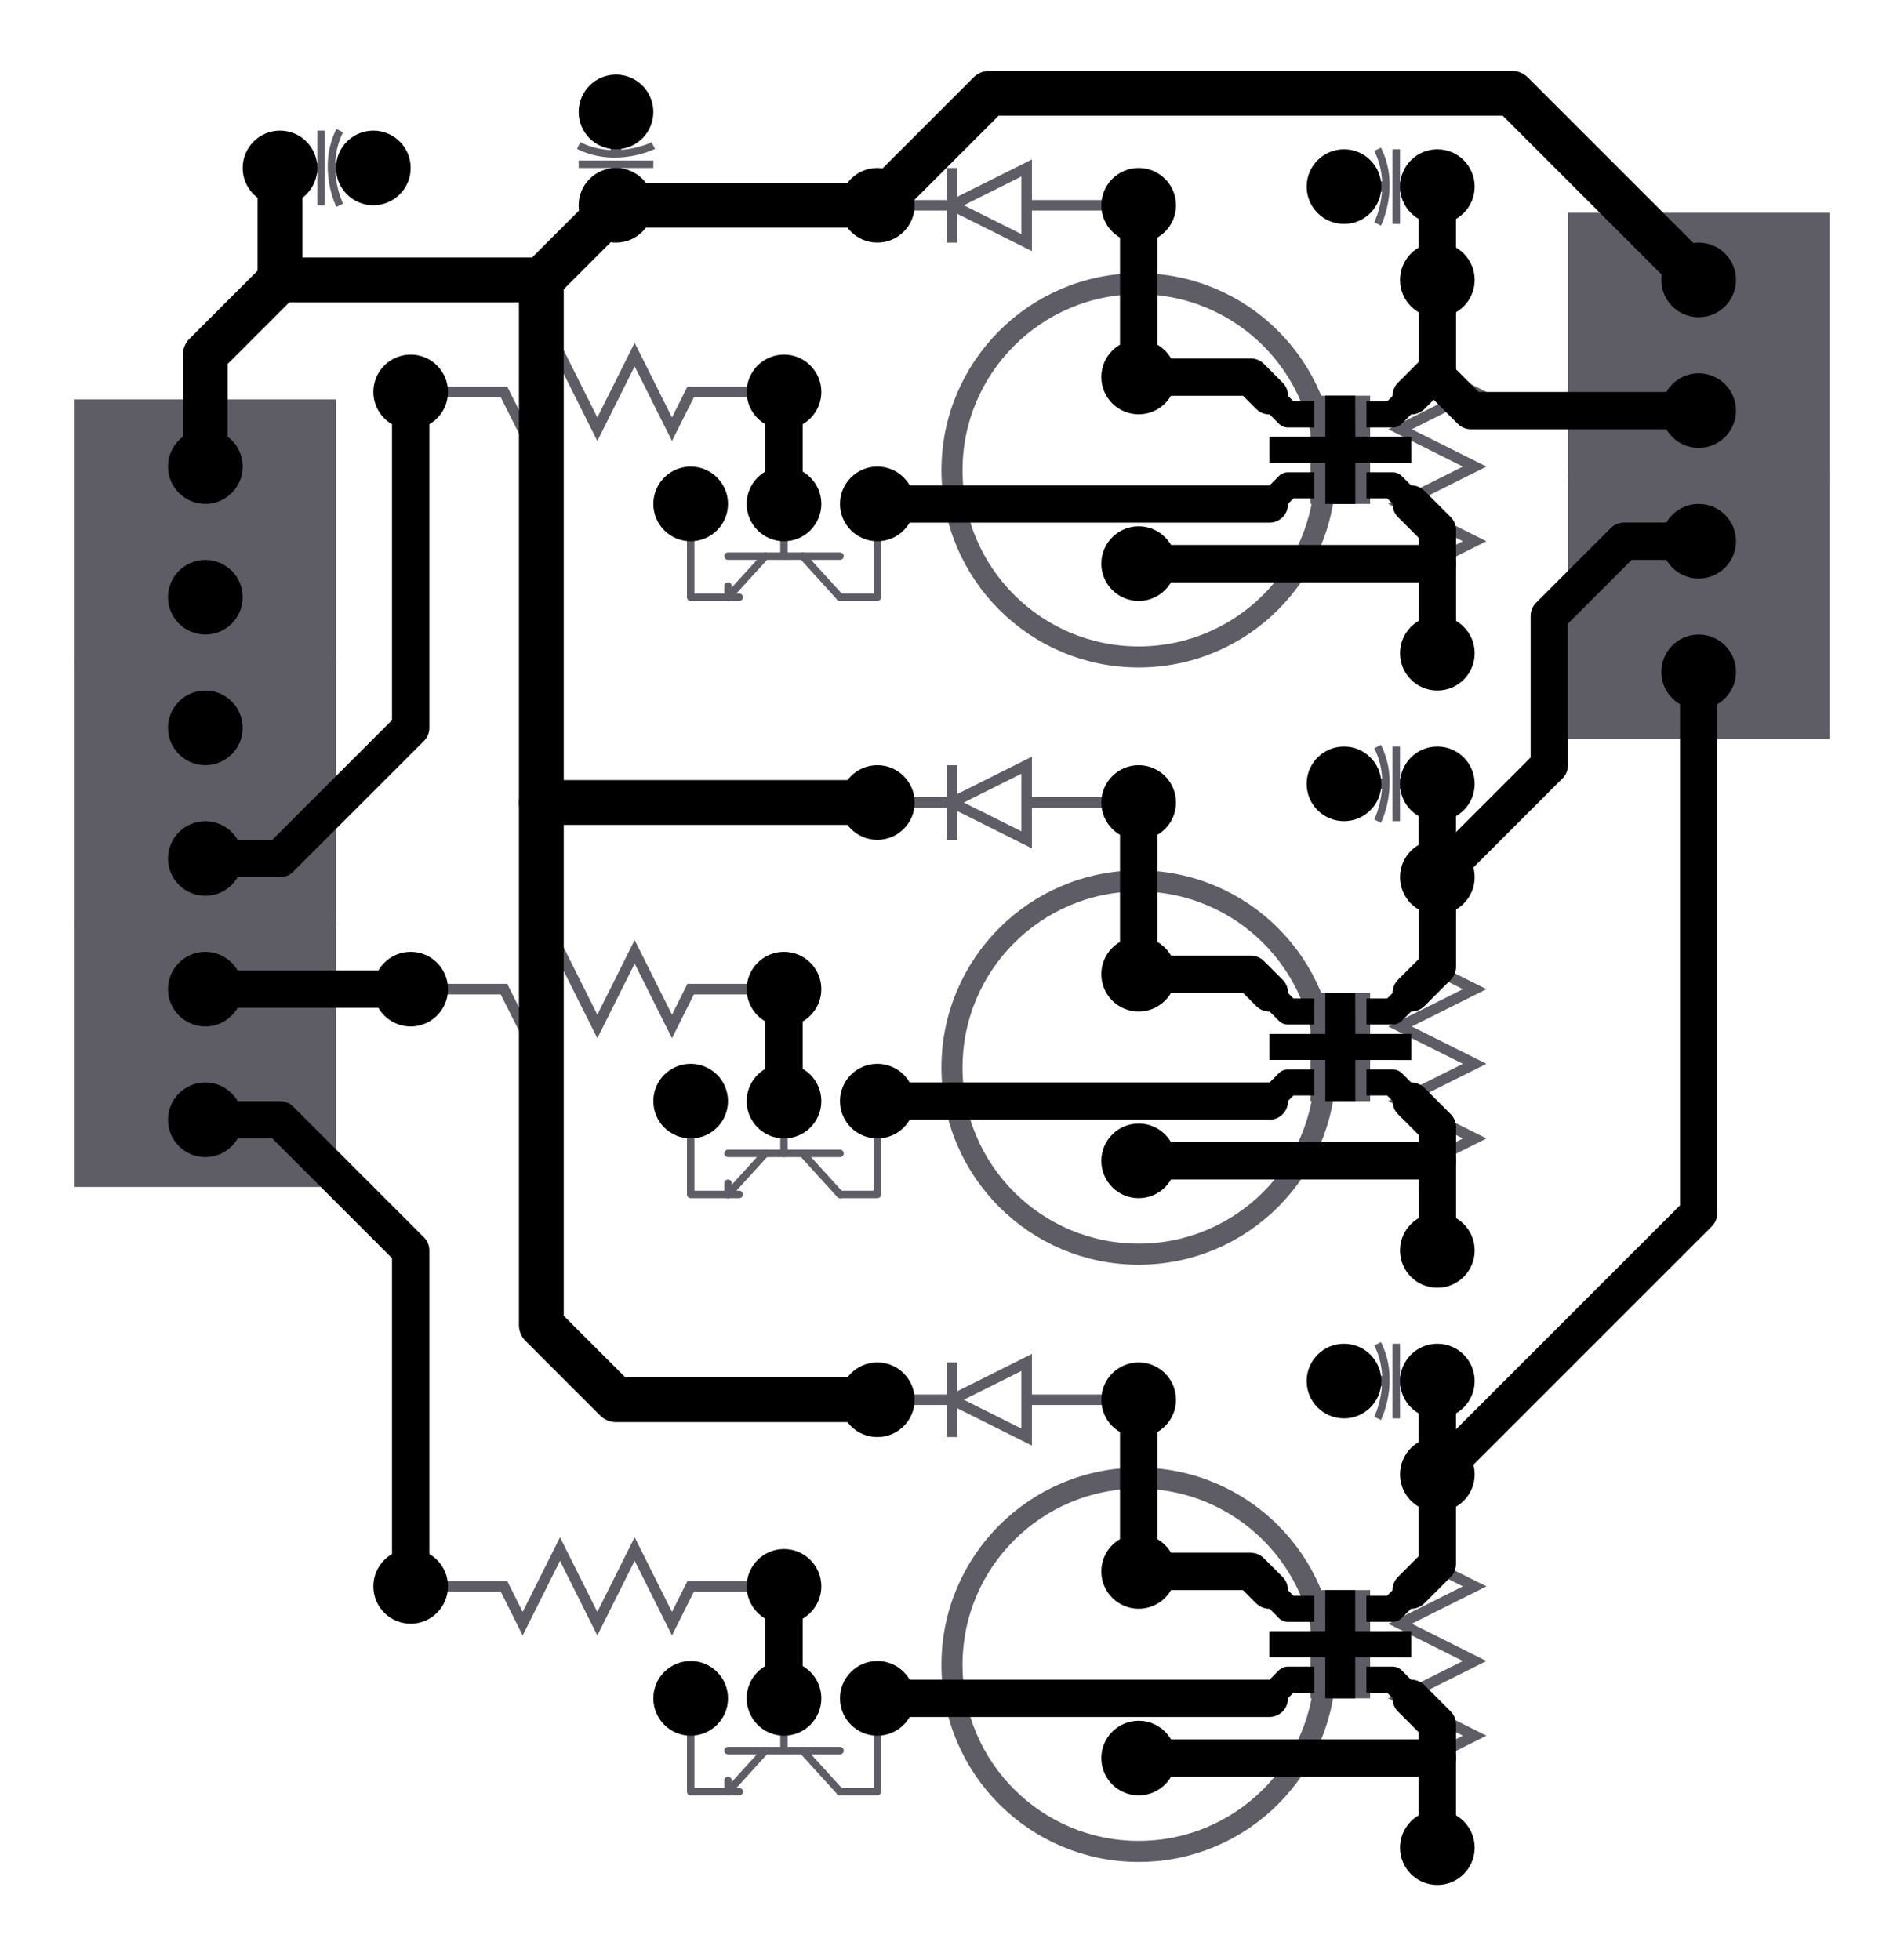 <?xml version="1.0" encoding="UTF-8" standalone="no"?>
<!-- Created with Inkscape (http://www.inkscape.org/) -->

<svg
   xmlns:dc="http://purl.org/dc/elements/1.1/"
   xmlns:cc="http://creativecommons.org/ns#"
   xmlns:rdf="http://www.w3.org/1999/02/22-rdf-syntax-ns#"
   xmlns:svg="http://www.w3.org/2000/svg"
   xmlns="http://www.w3.org/2000/svg"
   xmlns:sodipodi="http://sodipodi.sourceforge.net/DTD/sodipodi-0.dtd"
   xmlns:inkscape="http://www.inkscape.org/namespaces/inkscape"
   width="180.709"
   height="186.024"
   id="svg2"
   version="1.1"
   inkscape:version="0.48.2 r9819"
   sodipodi:docname="driver.svg"
   inkscape:export-filename="C:\Users\Mike\Desktop\driver_board\driver.png"
   inkscape:export-xdpi="1200.329"
   inkscape:export-ydpi="1200.329">
  <defs
     id="defs4">
    <marker
       inkscape:stockid="Arrow1Send"
       orient="auto"
       refY="0"
       refX="0"
       id="Arrow1Send"
       style="overflow:visible">
      <path
         id="path4475"
         d="M 0,0 5,-5 -12.5,0 5,5 0,0 z"
         style="fill-rule:evenodd;stroke:#000000;stroke-width:1pt;marker-start:none"
         transform="matrix(-0.2,0,0,-0.2,-1.2,0)"
         inkscape:connector-curvature="0" />
    </marker>
    <marker
       inkscape:stockid="Arrow1Lend"
       orient="auto"
       refY="0"
       refX="0"
       id="Arrow1Lend"
       style="overflow:visible">
      <path
         id="path4463"
         d="M 0,0 5,-5 -12.5,0 5,5 0,0 z"
         style="fill-rule:evenodd;stroke:#000000;stroke-width:1pt;marker-start:none"
         transform="matrix(-0.8,0,0,-0.8,-10,0)"
         inkscape:connector-curvature="0" />
    </marker>
  </defs>
  <sodipodi:namedview
     id="base"
     pagecolor="#ffffff"
     bordercolor="#666666"
     borderopacity="1.0"
     inkscape:pageopacity="0.0"
     inkscape:pageshadow="2"
     inkscape:zoom="4"
     inkscape:cx="87.633043"
     inkscape:cy="89.530183"
     inkscape:document-units="px"
     inkscape:current-layer="layer1"
     showgrid="true"
     inkscape:window-width="1846"
     inkscape:window-height="1058"
     inkscape:window-x="-8"
     inkscape:window-y="-8"
     inkscape:window-maximized="1"
     units="mm"
     fit-margin-top="2"
     fit-margin-left="2"
     fit-margin-right="2"
     fit-margin-bottom="2"
     showguides="true"
     inkscape:guide-bbox="true">
    <inkscape:grid
       type="xygrid"
       id="grid2985"
       empspacing="10"
       visible="true"
       enabled="true"
       snapvisiblegridlinesonly="true"
       spacingx="0.1mm"
       spacingy="0.1mm"
       units="mm" />
  </sodipodi:namedview>
  <g
     inkscape:label="Layer 1"
     inkscape:groupmode="layer"
     id="layer1"
     transform="translate(88.583,-312.52)">
    <g
       id="g3891"
       transform="translate(-3.543,1.675263e-6)">
      <path
         sodipodi:nodetypes="ccccccccc"
         inkscape:connector-curvature="0"
         id="path3863"
         d="m 51.378,374.528 0,-8.858 3.543,-1.772 -7.087,-3.543 7.087,-3.543 -7.087,-3.543 7.087,-3.543 -3.543,-1.772 0,-8.858"
         style="fill:none;stroke:#5e5d66;stroke-width:1px;stroke-linecap:butt;stroke-linejoin:miter;stroke-opacity:1" />
      <path
         transform="translate(33.661,357.165)"
         d="m 21.26,-18.071 c 0,1.957 -1.586,3.543 -3.543,3.543 -1.957,0 -3.543,-1.586 -3.543,-3.543 0,-1.957 1.586,-3.543 3.543,-3.543 1.957,0 3.543,1.586 3.543,3.543 z"
         sodipodi:ry="3.5433071"
         sodipodi:rx="3.5433071"
         sodipodi:cy="-18.070866"
         sodipodi:cx="17.716536"
         id="path3843"
         style="fill:#000000;fill-opacity:1;stroke:none"
         sodipodi:type="arc" />
      <path
         inkscape:transform-center-y="-21.259847"
         inkscape:transform-center-x="-3.5433071"
         d="m 21.26,-18.071 c 0,1.957 -1.586,3.543 -3.543,3.543 -1.957,0 -3.543,-1.586 -3.543,-3.543 0,-1.957 1.586,-3.543 3.543,-3.543 1.957,0 3.543,1.586 3.543,3.543 z"
         sodipodi:ry="3.5433071"
         sodipodi:rx="3.5433071"
         sodipodi:cy="-18.070866"
         sodipodi:cx="17.716536"
         id="path3843-4"
         style="fill:#000000;fill-opacity:1;stroke:none"
         sodipodi:type="arc"
         transform="translate(33.661,392.598)" />
    </g>
    <g
       id="g3918"
       transform="translate(-67.323,-1.417)">
      <path
         d="m 21.26,-18.071 c 0,1.957 -1.586,3.543 -3.543,3.543 -1.957,0 -3.543,-1.586 -3.543,-3.543 0,-1.957 1.586,-3.543 3.543,-3.543 1.957,0 3.543,1.586 3.543,3.543 z"
         sodipodi:ry="3.5433071"
         sodipodi:rx="3.5433071"
         sodipodi:cy="-18.070866"
         sodipodi:cx="17.716536"
         id="path3843-8"
         style="fill:#000000;fill-opacity:1;stroke:none"
         sodipodi:type="arc"
         transform="translate(69.094,367.795)" />
      <path
         d="m 21.26,-18.071 c 0,1.957 -1.586,3.543 -3.543,3.543 -1.957,0 -3.543,-1.586 -3.543,-3.543 0,-1.957 1.586,-3.543 3.543,-3.543 1.957,0 3.543,1.586 3.543,3.543 z"
         sodipodi:ry="3.5433071"
         sodipodi:rx="3.5433071"
         sodipodi:cy="-18.070866"
         sodipodi:cx="17.716536"
         id="path3843-8-8"
         style="fill:#000000;fill-opacity:1;stroke:none"
         sodipodi:type="arc"
         transform="translate(69.094,385.512)" />
      <path
         transform="translate(33.661,358.937)"
         d="m 70.866,-0.354 c 0,9.785 -7.932,17.717 -17.717,17.717 -9.785,0 -17.717,-7.932 -17.717,-17.717 0,-9.785 7.932,-17.717 17.717,-17.717 9.785,0 17.717,7.932 17.717,17.717 z"
         sodipodi:ry="17.716536"
         sodipodi:rx="17.716536"
         sodipodi:cy="-0.35432941"
         sodipodi:cx="53.149605"
         id="path3916"
         style="fill:none;stroke:#5e5d66;stroke-width:2;stroke-linecap:round;stroke-linejoin:round;stroke-miterlimit:4;stroke-opacity:1;stroke-dasharray:none;stroke-dashoffset:0"
         sodipodi:type="arc" />
    </g>
    <g
       transform="matrix(0,-1,1,0,-351.496,347.953)"
       id="g3982">
      <g
         id="g3951">
        <path
           style="fill:none;stroke:#5e5d66;stroke-width:1px;stroke-linecap:butt;stroke-linejoin:miter;stroke-opacity:1"
           d="m -17.717,13.819 0,-10.63"
           id="path3943"
           inkscape:connector-curvature="0"
           transform="translate(33.661,357.165)" />
        <path
           style="fill:none;stroke:#5e5d66;stroke-width:1px;stroke-linecap:butt;stroke-linejoin:miter;stroke-opacity:1"
           d="m -21.26,3.189 7.087,0 -3.543,-7.087 z"
           id="path3945"
           inkscape:connector-curvature="0"
           transform="translate(33.661,357.165)" />
        <path
           style="fill:none;stroke:#5e5d66;stroke-width:1px;stroke-linecap:butt;stroke-linejoin:miter;stroke-opacity:1"
           d="m -21.26,-3.898 7.087,0"
           id="path3947"
           inkscape:connector-curvature="0"
           transform="translate(33.661,357.165)" />
        <path
           style="fill:none;stroke:#5e5d66;stroke-width:1px;stroke-linecap:butt;stroke-linejoin:miter;stroke-opacity:1"
           d="m -17.717,-10.984 0,7.087"
           id="path3949"
           inkscape:connector-curvature="0"
           transform="translate(33.661,357.165)" />
      </g>
      <path
         transform="translate(33.661,357.165)"
         d="m -14.173,-10.984 c 0,1.957 -1.586,3.543 -3.543,3.543 -1.957,0 -3.543,-1.586 -3.543,-3.543 0,-1.957 1.586,-3.543 3.543,-3.543 1.957,0 3.543,1.586 3.543,3.543 z"
         sodipodi:ry="3.5433071"
         sodipodi:rx="3.5433071"
         sodipodi:cy="-10.984251"
         sodipodi:cx="-17.716536"
         id="path3923"
         style="fill:#000000;fill-opacity:1;stroke:none"
         sodipodi:type="arc" />
      <path
         d="m -14.173,-10.984 c 0,1.957 -1.586,3.543 -3.543,3.543 -1.957,0 -3.543,-1.586 -3.543,-3.543 0,-1.957 1.586,-3.543 3.543,-3.543 1.957,0 3.543,1.586 3.543,3.543 z"
         sodipodi:ry="3.5433071"
         sodipodi:rx="3.5433071"
         sodipodi:cy="-10.984251"
         sodipodi:cx="-17.716536"
         id="path3923-2"
         style="fill:#000000;fill-opacity:1;stroke:none"
         sodipodi:type="arc"
         transform="translate(33.661,381.968)" />
    </g>
    <path
       inkscape:connector-curvature="0"
       id="path3991"
       d="m 19.488,348.307 0,-16.299"
       style="fill:none;stroke:#000000;stroke-width:3.543;stroke-linecap:round;stroke-linejoin:round;stroke-miterlimit:4;stroke-opacity:1;stroke-dasharray:none" />
    <path
       style="fill:none;stroke:#000000;stroke-width:3.543;stroke-linecap:round;stroke-linejoin:round;stroke-miterlimit:4;stroke-opacity:1;stroke-dasharray:none"
       d="m 19.488,366.024 28.346,0"
       id="path3980"
       inkscape:connector-curvature="0" />
    <g
       id="g3819"
       transform="matrix(0,-1,1,0,-319.252,390.65)">
      <rect
         y="352.913"
         x="31.181"
         height="1.772"
         width="1.772"
         id="rect2987"
         style="fill:#000000;fill-opacity:1;stroke:none" />
      <rect
         y="352.913"
         x="34.547"
         height="1.772"
         width="1.772"
         id="rect2987-1"
         style="fill:#000000;fill-opacity:1;stroke:none" />
      <rect
         y="352.913"
         x="37.913"
         height="1.772"
         width="1.772"
         id="rect2987-1-7"
         style="fill:#000000;fill-opacity:1;stroke:none" />
      <rect
         y="355.039"
         x="30.295"
         height="5.669"
         width="10.276"
         id="rect3793"
         style="fill:#5e5d66;fill-opacity:1;stroke:none" />
      <rect
         y="361.063"
         x="31.181"
         height="1.772"
         width="1.772"
         id="rect2987-4"
         style="fill:#000000;fill-opacity:1;stroke:none" />
      <rect
         y="361.063"
         x="37.913"
         height="1.772"
         width="1.772"
         id="rect2987-1-7-9"
         style="fill:#000000;fill-opacity:1;stroke:none" />
    </g>
    <g
       id="g4015"
       transform="matrix(0,1,-1,0,436.535,273.543)">
      <rect
         y="351.496"
         x="59.173"
         height="24.803"
         width="25.157"
         id="rect4013"
         style="fill:#5e5d66;fill-opacity:1;stroke:none" />
      <path
         transform="translate(33.661,357.165)"
         d="m 35.433,6.732 c 0,1.957 -1.586,3.543 -3.543,3.543 -1.957,0 -3.543,-1.586 -3.543,-3.543 0,-1.957 1.586,-3.543 3.543,-3.543 1.957,0 3.543,1.586 3.543,3.543 z"
         sodipodi:ry="3.5433071"
         sodipodi:rx="3.5433071"
         sodipodi:cy="6.7322845"
         sodipodi:cx="31.889763"
         id="path3993"
         style="fill:#000000;fill-opacity:1;stroke:none"
         sodipodi:type="arc" />
      <path
         d="m 35.433,6.732 c 0,1.957 -1.586,3.543 -3.543,3.543 -1.957,0 -3.543,-1.586 -3.543,-3.543 0,-1.957 1.586,-3.543 3.543,-3.543 1.957,0 3.543,1.586 3.543,3.543 z"
         sodipodi:ry="3.5433071"
         sodipodi:rx="3.5433071"
         sodipodi:cy="6.7322845"
         sodipodi:cx="31.889763"
         id="path3993-4"
         style="fill:#000000;fill-opacity:1;stroke:none"
         sodipodi:type="arc"
         transform="translate(46.063,357.165)" />
    </g>
    <g
       id="g3891-5"
       transform="translate(-3.543,56.693)">
      <path
         sodipodi:nodetypes="ccccccccc"
         inkscape:connector-curvature="0"
         id="path3863-5"
         d="m 51.378,374.528 0,-8.858 3.543,-1.772 -7.087,-3.543 7.087,-3.543 -7.087,-3.543 7.087,-3.543 -3.543,-1.772 0,-8.858"
         style="fill:none;stroke:#5e5d66;stroke-width:1px;stroke-linecap:butt;stroke-linejoin:miter;stroke-opacity:1" />
      <path
         transform="translate(33.661,357.165)"
         d="m 21.26,-18.071 c 0,1.957 -1.586,3.543 -3.543,3.543 -1.957,0 -3.543,-1.586 -3.543,-3.543 0,-1.957 1.586,-3.543 3.543,-3.543 1.957,0 3.543,1.586 3.543,3.543 z"
         sodipodi:ry="3.5433071"
         sodipodi:rx="3.5433071"
         sodipodi:cy="-18.070866"
         sodipodi:cx="17.716536"
         id="path3843-1"
         style="fill:#000000;fill-opacity:1;stroke:none"
         sodipodi:type="arc" />
      <path
         inkscape:transform-center-y="-21.259847"
         inkscape:transform-center-x="-3.5433071"
         d="m 21.26,-18.071 c 0,1.957 -1.586,3.543 -3.543,3.543 -1.957,0 -3.543,-1.586 -3.543,-3.543 0,-1.957 1.586,-3.543 3.543,-3.543 1.957,0 3.543,1.586 3.543,3.543 z"
         sodipodi:ry="3.5433071"
         sodipodi:rx="3.5433071"
         sodipodi:cy="-18.070866"
         sodipodi:cx="17.716536"
         id="path3843-4-7"
         style="fill:#000000;fill-opacity:1;stroke:none"
         sodipodi:type="arc"
         transform="translate(33.661,392.598)" />
    </g>
    <g
       id="g3918-1"
       transform="translate(-67.323,55.276)">
      <path
         d="m 21.26,-18.071 c 0,1.957 -1.586,3.543 -3.543,3.543 -1.957,0 -3.543,-1.586 -3.543,-3.543 0,-1.957 1.586,-3.543 3.543,-3.543 1.957,0 3.543,1.586 3.543,3.543 z"
         sodipodi:ry="3.5433071"
         sodipodi:rx="3.5433071"
         sodipodi:cy="-18.070866"
         sodipodi:cx="17.716536"
         id="path3843-8-1"
         style="fill:#000000;fill-opacity:1;stroke:none"
         sodipodi:type="arc"
         transform="translate(69.094,367.795)" />
      <path
         d="m 21.26,-18.071 c 0,1.957 -1.586,3.543 -3.543,3.543 -1.957,0 -3.543,-1.586 -3.543,-3.543 0,-1.957 1.586,-3.543 3.543,-3.543 1.957,0 3.543,1.586 3.543,3.543 z"
         sodipodi:ry="3.5433071"
         sodipodi:rx="3.5433071"
         sodipodi:cy="-18.070866"
         sodipodi:cx="17.716536"
         id="path3843-8-8-5"
         style="fill:#000000;fill-opacity:1;stroke:none"
         sodipodi:type="arc"
         transform="translate(69.094,385.512)" />
      <path
         transform="translate(33.661,358.937)"
         d="m 70.866,-0.354 c 0,9.785 -7.932,17.717 -17.717,17.717 -9.785,0 -17.717,-7.932 -17.717,-17.717 0,-9.785 7.932,-17.717 17.717,-17.717 9.785,0 17.717,7.932 17.717,17.717 z"
         sodipodi:ry="17.716536"
         sodipodi:rx="17.716536"
         sodipodi:cy="-0.35432941"
         sodipodi:cx="53.149605"
         id="path3916-2"
         style="fill:none;stroke:#5e5d66;stroke-width:2;stroke-linecap:round;stroke-linejoin:round;stroke-miterlimit:4;stroke-opacity:1;stroke-dasharray:none;stroke-dashoffset:0"
         sodipodi:type="arc" />
    </g>
    <g
       transform="matrix(0,-1,1,0,-351.496,404.646)"
       id="g3982-6">
      <g
         id="g3951-1">
        <path
           style="fill:none;stroke:#5e5d66;stroke-width:1px;stroke-linecap:butt;stroke-linejoin:miter;stroke-opacity:1"
           d="m -17.717,13.819 0,-10.63"
           id="path3943-4"
           inkscape:connector-curvature="0"
           transform="translate(33.661,357.165)" />
        <path
           style="fill:none;stroke:#5e5d66;stroke-width:1px;stroke-linecap:butt;stroke-linejoin:miter;stroke-opacity:1"
           d="m -21.26,3.189 7.087,0 -3.543,-7.087 z"
           id="path3945-2"
           inkscape:connector-curvature="0"
           transform="translate(33.661,357.165)" />
        <path
           style="fill:none;stroke:#5e5d66;stroke-width:1px;stroke-linecap:butt;stroke-linejoin:miter;stroke-opacity:1"
           d="m -21.26,-3.898 7.087,0"
           id="path3947-3"
           inkscape:connector-curvature="0"
           transform="translate(33.661,357.165)" />
        <path
           style="fill:none;stroke:#5e5d66;stroke-width:1px;stroke-linecap:butt;stroke-linejoin:miter;stroke-opacity:1"
           d="m -17.717,-10.984 0,7.087"
           id="path3949-2"
           inkscape:connector-curvature="0"
           transform="translate(33.661,357.165)" />
      </g>
      <path
         transform="translate(33.661,357.165)"
         d="m -14.173,-10.984 c 0,1.957 -1.586,3.543 -3.543,3.543 -1.957,0 -3.543,-1.586 -3.543,-3.543 0,-1.957 1.586,-3.543 3.543,-3.543 1.957,0 3.543,1.586 3.543,3.543 z"
         sodipodi:ry="3.5433071"
         sodipodi:rx="3.5433071"
         sodipodi:cy="-10.984251"
         sodipodi:cx="-17.716536"
         id="path3923-21"
         style="fill:#000000;fill-opacity:1;stroke:none"
         sodipodi:type="arc" />
      <path
         d="m -14.173,-10.984 c 0,1.957 -1.586,3.543 -3.543,3.543 -1.957,0 -3.543,-1.586 -3.543,-3.543 0,-1.957 1.586,-3.543 3.543,-3.543 1.957,0 3.543,1.586 3.543,3.543 z"
         sodipodi:ry="3.5433071"
         sodipodi:rx="3.5433071"
         sodipodi:cy="-10.984251"
         sodipodi:cx="-17.716536"
         id="path3923-2-6"
         style="fill:#000000;fill-opacity:1;stroke:none"
         sodipodi:type="arc"
         transform="translate(33.661,381.968)" />
    </g>
    <path
       inkscape:connector-curvature="0"
       id="path3991-8"
       d="m 19.488,405 0,-16.299"
       style="fill:none;stroke:#000000;stroke-width:3.543;stroke-linecap:round;stroke-linejoin:round;stroke-miterlimit:4;stroke-opacity:1;stroke-dasharray:none" />
    <path
       style="fill:none;stroke:#000000;stroke-width:3.543;stroke-linecap:round;stroke-linejoin:round;stroke-miterlimit:4;stroke-opacity:1;stroke-dasharray:none"
       d="m 19.488,422.717 28.346,0"
       id="path3980-6"
       inkscape:connector-curvature="0" />
    <g
       id="g3819-8"
       transform="matrix(0,-1,1,0,-319.252,447.342)">
      <rect
         y="352.913"
         x="31.181"
         height="1.772"
         width="1.772"
         id="rect2987-9"
         style="fill:#000000;fill-opacity:1;stroke:none" />
      <rect
         y="352.913"
         x="34.547"
         height="1.772"
         width="1.772"
         id="rect2987-1-2"
         style="fill:#000000;fill-opacity:1;stroke:none" />
      <rect
         y="352.913"
         x="37.913"
         height="1.772"
         width="1.772"
         id="rect2987-1-7-7"
         style="fill:#000000;fill-opacity:1;stroke:none" />
      <rect
         y="355.039"
         x="30.295"
         height="5.669"
         width="10.276"
         id="rect3793-9"
         style="fill:#5e5d66;fill-opacity:1;stroke:none" />
      <rect
         y="361.063"
         x="31.181"
         height="1.772"
         width="1.772"
         id="rect2987-4-5"
         style="fill:#000000;fill-opacity:1;stroke:none" />
      <rect
         y="361.063"
         x="37.913"
         height="1.772"
         width="1.772"
         id="rect2987-1-7-9-4"
         style="fill:#000000;fill-opacity:1;stroke:none" />
    </g>
    <g
       id="g3891-5-3"
       transform="translate(-3.543,113.386)">
      <path
         sodipodi:nodetypes="ccccccccc"
         inkscape:connector-curvature="0"
         id="path3863-5-1"
         d="m 51.378,374.528 0,-8.858 3.543,-1.772 -7.087,-3.543 7.087,-3.543 -7.087,-3.543 7.087,-3.543 -3.543,-1.772 0,-8.858"
         style="fill:none;stroke:#5e5d66;stroke-width:1px;stroke-linecap:butt;stroke-linejoin:miter;stroke-opacity:1" />
      <path
         transform="translate(33.661,357.165)"
         d="m 21.26,-18.071 c 0,1.957 -1.586,3.543 -3.543,3.543 -1.957,0 -3.543,-1.586 -3.543,-3.543 0,-1.957 1.586,-3.543 3.543,-3.543 1.957,0 3.543,1.586 3.543,3.543 z"
         sodipodi:ry="3.5433071"
         sodipodi:rx="3.5433071"
         sodipodi:cy="-18.070866"
         sodipodi:cx="17.716536"
         id="path3843-1-2"
         style="fill:#000000;fill-opacity:1;stroke:none"
         sodipodi:type="arc" />
      <path
         inkscape:transform-center-y="-21.259847"
         inkscape:transform-center-x="-3.5433071"
         d="m 21.26,-18.071 c 0,1.957 -1.586,3.543 -3.543,3.543 -1.957,0 -3.543,-1.586 -3.543,-3.543 0,-1.957 1.586,-3.543 3.543,-3.543 1.957,0 3.543,1.586 3.543,3.543 z"
         sodipodi:ry="3.5433071"
         sodipodi:rx="3.5433071"
         sodipodi:cy="-18.070866"
         sodipodi:cx="17.716536"
         id="path3843-4-7-3"
         style="fill:#000000;fill-opacity:1;stroke:none"
         sodipodi:type="arc"
         transform="translate(33.661,392.598)" />
    </g>
    <g
       id="g3918-1-3"
       transform="translate(-67.323,111.969)">
      <path
         d="m 21.26,-18.071 c 0,1.957 -1.586,3.543 -3.543,3.543 -1.957,0 -3.543,-1.586 -3.543,-3.543 0,-1.957 1.586,-3.543 3.543,-3.543 1.957,0 3.543,1.586 3.543,3.543 z"
         sodipodi:ry="3.5433071"
         sodipodi:rx="3.5433071"
         sodipodi:cy="-18.070866"
         sodipodi:cx="17.716536"
         id="path3843-8-1-4"
         style="fill:#000000;fill-opacity:1;stroke:none"
         sodipodi:type="arc"
         transform="translate(69.094,367.795)" />
      <path
         d="m 21.26,-18.071 c 0,1.957 -1.586,3.543 -3.543,3.543 -1.957,0 -3.543,-1.586 -3.543,-3.543 0,-1.957 1.586,-3.543 3.543,-3.543 1.957,0 3.543,1.586 3.543,3.543 z"
         sodipodi:ry="3.5433071"
         sodipodi:rx="3.5433071"
         sodipodi:cy="-18.070866"
         sodipodi:cx="17.716536"
         id="path3843-8-8-5-1"
         style="fill:#000000;fill-opacity:1;stroke:none"
         sodipodi:type="arc"
         transform="translate(69.094,385.512)" />
      <path
         transform="translate(33.661,358.937)"
         d="m 70.866,-0.354 c 0,9.785 -7.932,17.717 -17.717,17.717 -9.785,0 -17.717,-7.932 -17.717,-17.717 0,-9.785 7.932,-17.717 17.717,-17.717 9.785,0 17.717,7.932 17.717,17.717 z"
         sodipodi:ry="17.716536"
         sodipodi:rx="17.716536"
         sodipodi:cy="-0.35432941"
         sodipodi:cx="53.149605"
         id="path3916-2-1"
         style="fill:none;stroke:#5e5d66;stroke-width:2;stroke-linecap:round;stroke-linejoin:round;stroke-miterlimit:4;stroke-opacity:1;stroke-dasharray:none;stroke-dashoffset:0"
         sodipodi:type="arc" />
    </g>
    <g
       transform="matrix(0,-1,1,0,-351.496,461.339)"
       id="g3982-6-8">
      <g
         id="g3951-1-7">
        <path
           style="fill:none;stroke:#5e5d66;stroke-width:1px;stroke-linecap:butt;stroke-linejoin:miter;stroke-opacity:1"
           d="m -17.717,13.819 0,-10.63"
           id="path3943-4-4"
           inkscape:connector-curvature="0"
           transform="translate(33.661,357.165)" />
        <path
           style="fill:none;stroke:#5e5d66;stroke-width:1px;stroke-linecap:butt;stroke-linejoin:miter;stroke-opacity:1"
           d="m -21.26,3.189 7.087,0 -3.543,-7.087 z"
           id="path3945-2-2"
           inkscape:connector-curvature="0"
           transform="translate(33.661,357.165)" />
        <path
           style="fill:none;stroke:#5e5d66;stroke-width:1px;stroke-linecap:butt;stroke-linejoin:miter;stroke-opacity:1"
           d="m -21.26,-3.898 7.087,0"
           id="path3947-3-7"
           inkscape:connector-curvature="0"
           transform="translate(33.661,357.165)" />
        <path
           style="fill:none;stroke:#5e5d66;stroke-width:1px;stroke-linecap:butt;stroke-linejoin:miter;stroke-opacity:1"
           d="m -17.717,-10.984 0,7.087"
           id="path3949-2-7"
           inkscape:connector-curvature="0"
           transform="translate(33.661,357.165)" />
      </g>
      <path
         transform="translate(33.661,357.165)"
         d="m -14.173,-10.984 c 0,1.957 -1.586,3.543 -3.543,3.543 -1.957,0 -3.543,-1.586 -3.543,-3.543 0,-1.957 1.586,-3.543 3.543,-3.543 1.957,0 3.543,1.586 3.543,3.543 z"
         sodipodi:ry="3.5433071"
         sodipodi:rx="3.5433071"
         sodipodi:cy="-10.984251"
         sodipodi:cx="-17.716536"
         id="path3923-21-9"
         style="fill:#000000;fill-opacity:1;stroke:none"
         sodipodi:type="arc" />
      <path
         d="m -14.173,-10.984 c 0,1.957 -1.586,3.543 -3.543,3.543 -1.957,0 -3.543,-1.586 -3.543,-3.543 0,-1.957 1.586,-3.543 3.543,-3.543 1.957,0 3.543,1.586 3.543,3.543 z"
         sodipodi:ry="3.5433071"
         sodipodi:rx="3.5433071"
         sodipodi:cy="-10.984251"
         sodipodi:cx="-17.716536"
         id="path3923-2-6-3"
         style="fill:#000000;fill-opacity:1;stroke:none"
         sodipodi:type="arc"
         transform="translate(33.661,381.968)" />
    </g>
    <path
       inkscape:connector-curvature="0"
       id="path3991-8-1"
       d="m 19.488,461.693 0,-16.299"
       style="fill:none;stroke:#000000;stroke-width:3.543;stroke-linecap:round;stroke-linejoin:round;stroke-miterlimit:4;stroke-opacity:1;stroke-dasharray:none" />
    <path
       style="fill:none;stroke:#000000;stroke-width:3.543;stroke-linecap:round;stroke-linejoin:round;stroke-miterlimit:4;stroke-opacity:1;stroke-dasharray:none"
       d="m 47.835,487.913 9e-6,-11.693 -2.48,-2.48"
       id="path3974-5-9"
       inkscape:connector-curvature="0"
       sodipodi:nodetypes="cc" />
    <path
       style="fill:none;stroke:#000000;stroke-width:3.543;stroke-linecap:round;stroke-linejoin:round;stroke-miterlimit:4;stroke-opacity:1;stroke-dasharray:none"
       d="m 47.835,452.48 9e-6,8.504 -2.48,2.48"
       id="path3976-7-8"
       inkscape:connector-curvature="0"
       sodipodi:nodetypes="cc" />
    <path
       style="fill:none;stroke:#000000;stroke-width:3.543;stroke-linecap:round;stroke-linejoin:round;stroke-miterlimit:4;stroke-opacity:1;stroke-dasharray:none"
       d="m 19.488,479.409 28.346,0"
       id="path3980-6-6"
       inkscape:connector-curvature="0" />
    <path
       style="fill:none;stroke:#000000;stroke-width:3.543;stroke-linecap:round;stroke-linejoin:round;stroke-miterlimit:4;stroke-opacity:1;stroke-dasharray:none"
       d="m 19.488,461.693 10.63,10e-6 1.772,1.772"
       id="path3978-1-5"
       inkscape:connector-curvature="0"
       sodipodi:nodetypes="ccc" />
    <g
       id="g3819-8-0"
       transform="matrix(0,-1,1,0,-319.252,504.035)">
      <rect
         y="352.913"
         x="31.181"
         height="1.772"
         width="1.772"
         id="rect2987-9-2"
         style="fill:#000000;fill-opacity:1;stroke:none" />
      <rect
         y="352.913"
         x="34.547"
         height="1.772"
         width="1.772"
         id="rect2987-1-2-8"
         style="fill:#000000;fill-opacity:1;stroke:none" />
      <rect
         y="352.913"
         x="37.913"
         height="1.772"
         width="1.772"
         id="rect2987-1-7-7-6"
         style="fill:#000000;fill-opacity:1;stroke:none" />
      <rect
         y="355.039"
         x="30.295"
         height="5.669"
         width="10.276"
         id="rect3793-9-0"
         style="fill:#5e5d66;fill-opacity:1;stroke:none" />
      <rect
         y="361.063"
         x="31.181"
         height="1.772"
         width="1.772"
         id="rect2987-4-5-2"
         style="fill:#000000;fill-opacity:1;stroke:none" />
      <rect
         y="361.063"
         x="37.913"
         height="1.772"
         width="1.772"
         id="rect2987-1-7-9-4-4"
         style="fill:#000000;fill-opacity:1;stroke:none" />
    </g>
    <g
       id="g4015-8"
       transform="matrix(0,1,-1,0,436.535,298.346)">
      <rect
         y="351.496"
         x="59.173"
         height="24.803"
         width="25.157"
         id="rect4013-6"
         style="fill:#5e5d66;fill-opacity:1;stroke:none" />
      <path
         transform="translate(33.661,357.165)"
         d="m 35.433,6.732 c 0,1.957 -1.586,3.543 -3.543,3.543 -1.957,0 -3.543,-1.586 -3.543,-3.543 0,-1.957 1.586,-3.543 3.543,-3.543 1.957,0 3.543,1.586 3.543,3.543 z"
         sodipodi:ry="3.5433071"
         sodipodi:rx="3.5433071"
         sodipodi:cy="6.7322845"
         sodipodi:cx="31.889763"
         id="path3993-5"
         style="fill:#000000;fill-opacity:1;stroke:none"
         sodipodi:type="arc" />
      <path
         d="m 35.433,6.732 c 0,1.957 -1.586,3.543 -3.543,3.543 -1.957,0 -3.543,-1.586 -3.543,-3.543 0,-1.957 1.586,-3.543 3.543,-3.543 1.957,0 3.543,1.586 3.543,3.543 z"
         sodipodi:ry="3.5433071"
         sodipodi:rx="3.5433071"
         sodipodi:cy="6.7322845"
         sodipodi:cx="31.889763"
         id="path3993-4-0"
         style="fill:#000000;fill-opacity:1;stroke:none"
         sodipodi:type="arc"
         transform="translate(46.063,357.165)" />
    </g>
    <g
       id="g5700"
       transform="translate(-21.26,-17.717)">
      <g
         transform="matrix(0,1,-1,0,316.063,333.779)"
         id="g4015-3">
        <rect
           style="fill:#5e5d66;fill-opacity:1;stroke:none"
           id="rect4013-8"
           width="25.157"
           height="24.803"
           x="59.173"
           y="351.496" />
        <path
           sodipodi:type="arc"
           style="fill:#000000;fill-opacity:1;stroke:none"
           id="path3993-9"
           sodipodi:cx="31.889763"
           sodipodi:cy="6.7322845"
           sodipodi:rx="3.5433071"
           sodipodi:ry="3.5433071"
           d="m 35.433,6.732 c 0,1.957 -1.586,3.543 -3.543,3.543 -1.957,0 -3.543,-1.586 -3.543,-3.543 0,-1.957 1.586,-3.543 3.543,-3.543 1.957,0 3.543,1.586 3.543,3.543 z"
           transform="translate(33.661,357.165)" />
        <path
           transform="translate(46.063,357.165)"
           sodipodi:type="arc"
           style="fill:#000000;fill-opacity:1;stroke:none"
           id="path3993-4-3"
           sodipodi:cx="31.889763"
           sodipodi:cy="6.7322845"
           sodipodi:rx="3.5433071"
           sodipodi:ry="3.5433071"
           d="m 35.433,6.732 c 0,1.957 -1.586,3.543 -3.543,3.543 -1.957,0 -3.543,-1.586 -3.543,-3.543 0,-1.957 1.586,-3.543 3.543,-3.543 1.957,0 3.543,1.586 3.543,3.543 z" />
      </g>
      <g
         transform="matrix(0,1,-1,0,316.063,358.583)"
         id="g4015-8-4">
        <rect
           style="fill:#5e5d66;fill-opacity:1;stroke:none"
           id="rect4013-6-4"
           width="25.157"
           height="24.803"
           x="59.173"
           y="351.496" />
        <path
           sodipodi:type="arc"
           style="fill:#000000;fill-opacity:1;stroke:none"
           id="path3993-5-6"
           sodipodi:cx="31.889763"
           sodipodi:cy="6.7322845"
           sodipodi:rx="3.5433071"
           sodipodi:ry="3.5433071"
           d="m 35.433,6.732 c 0,1.957 -1.586,3.543 -3.543,3.543 -1.957,0 -3.543,-1.586 -3.543,-3.543 0,-1.957 1.586,-3.543 3.543,-3.543 1.957,0 3.543,1.586 3.543,3.543 z"
           transform="translate(33.661,357.165)" />
        <path
           transform="translate(46.063,357.165)"
           sodipodi:type="arc"
           style="fill:#000000;fill-opacity:1;stroke:none"
           id="path3993-4-0-0"
           sodipodi:cx="31.889763"
           sodipodi:cy="6.7322845"
           sodipodi:rx="3.5433071"
           sodipodi:ry="3.5433071"
           d="m 35.433,6.732 c 0,1.957 -1.586,3.543 -3.543,3.543 -1.957,0 -3.543,-1.586 -3.543,-3.543 0,-1.957 1.586,-3.543 3.543,-3.543 1.957,0 3.543,1.586 3.543,3.543 z" />
      </g>
      <g
         transform="matrix(0,1,-1,0,316.063,308.976)"
         id="g4015-3-6">
        <rect
           style="fill:#5e5d66;fill-opacity:1;stroke:none"
           id="rect4013-8-6"
           width="25.157"
           height="24.803"
           x="59.173"
           y="351.496" />
        <path
           sodipodi:type="arc"
           style="fill:#000000;fill-opacity:1;stroke:none"
           id="path3993-9-1"
           sodipodi:cx="31.889763"
           sodipodi:cy="6.7322845"
           sodipodi:rx="3.5433071"
           sodipodi:ry="3.5433071"
           d="m 35.433,6.732 c 0,1.957 -1.586,3.543 -3.543,3.543 -1.957,0 -3.543,-1.586 -3.543,-3.543 0,-1.957 1.586,-3.543 3.543,-3.543 1.957,0 3.543,1.586 3.543,3.543 z"
           transform="translate(33.661,357.165)" />
        <path
           transform="translate(46.063,357.165)"
           sodipodi:type="arc"
           style="fill:#000000;fill-opacity:1;stroke:none"
           id="path3993-4-3-8"
           sodipodi:cx="31.889763"
           sodipodi:cy="6.7322845"
           sodipodi:rx="3.5433071"
           sodipodi:ry="3.5433071"
           d="m 35.433,6.732 c 0,1.957 -1.586,3.543 -3.543,3.543 -1.957,0 -3.543,-1.586 -3.543,-3.543 0,-1.957 1.586,-3.543 3.543,-3.543 1.957,0 3.543,1.586 3.543,3.543 z" />
      </g>
    </g>
    <g
       id="g5661"
       transform="matrix(0,1,-1,0,340.866,262.913)">
      <path
         sodipodi:nodetypes="cc"
         transform="translate(33.661,357.165)"
         inkscape:connector-curvature="0"
         id="path4449"
         d="m 63.78,-2.126 4.961,0"
         style="fill:none;stroke:#5e5d66;stroke-width:0.709;stroke-linecap:round;stroke-linejoin:round;stroke-miterlimit:4;stroke-opacity:1;stroke-dasharray:none" />
      <path
         sodipodi:nodetypes="cc"
         transform="translate(33.661,357.165)"
         inkscape:connector-curvature="0"
         id="path4451"
         d="m 68.74,-7.441 0,10.63"
         style="fill:none;stroke:#5e5d66;stroke-width:0.709;stroke-linecap:round;stroke-linejoin:round;stroke-miterlimit:4;stroke-opacity:1;stroke-dasharray:none" />
      <path
         sodipodi:nodetypes="cc"
         transform="translate(33.661,357.165)"
         inkscape:connector-curvature="0"
         id="path4453"
         d="M 68.74,-0.354 72.638,3.189"
         style="fill:none;stroke:#5e5d66;stroke-width:0.709;stroke-linecap:round;stroke-linejoin:round;stroke-miterlimit:4;stroke-opacity:1;stroke-dasharray:none;marker-end:none" />
      <path
         sodipodi:nodetypes="cc"
         transform="translate(33.661,357.165)"
         inkscape:connector-curvature="0"
         id="path4455"
         d="m 68.74,-3.898 3.898,-3.543"
         style="fill:none;stroke:#5e5d66;stroke-width:0.709;stroke-linecap:round;stroke-linejoin:round;stroke-miterlimit:4;stroke-opacity:1;stroke-dasharray:none" />
      <path
         sodipodi:nodetypes="ccc"
         transform="translate(33.661,357.165)"
         inkscape:connector-curvature="0"
         id="path5269"
         d="m 63.78,6.732 8.858,0 0,-3.543"
         style="fill:none;stroke:#5e5d66;stroke-width:0.709;stroke-linecap:round;stroke-linejoin:round;stroke-miterlimit:4;stroke-opacity:1;stroke-dasharray:none" />
      <path
         transform="translate(33.661,357.165)"
         inkscape:connector-curvature="0"
         id="path5271"
         d="m 63.78,-10.984 8.858,0 0,3.543"
         style="fill:none;stroke:#5e5d66;stroke-width:0.709;stroke-linecap:round;stroke-linejoin:round;stroke-miterlimit:4;stroke-opacity:1;stroke-dasharray:none" />
      <path
         transform="translate(33.661,357.165)"
         inkscape:connector-curvature="0"
         id="path5641"
         d="m 71.575,3.189 1.063,0 0,-1.063"
         style="fill:none;stroke:#5e5d66;stroke-width:0.709;stroke-linecap:round;stroke-linejoin:round;stroke-miterlimit:4;stroke-opacity:1;stroke-dasharray:none" />
      <path
         transform="translate(108.071,378.425)"
         d="m -7.087,-32.244 c 0,1.957 -1.586,3.543 -3.543,3.543 -1.957,0 -3.543,-1.586 -3.543,-3.543 0,-1.957 1.586,-3.543 3.543,-3.543 1.957,0 3.543,1.586 3.543,3.543 z"
         sodipodi:ry="3.5433071"
         sodipodi:rx="3.5433071"
         sodipodi:cy="-32.244095"
         sodipodi:cx="-10.629921"
         id="path4406"
         style="fill:#000000;fill-opacity:1;stroke:none"
         sodipodi:type="arc" />
      <path
         transform="translate(108.071,396.142)"
         d="m -7.087,-32.244 c 0,1.957 -1.586,3.543 -3.543,3.543 -1.957,0 -3.543,-1.586 -3.543,-3.543 0,-1.957 1.586,-3.543 3.543,-3.543 1.957,0 3.543,1.586 3.543,3.543 z"
         sodipodi:ry="3.5433071"
         sodipodi:rx="3.5433071"
         sodipodi:cy="-32.244095"
         sodipodi:cx="-10.629921"
         id="path4406-4"
         style="fill:#000000;fill-opacity:1;stroke:none"
         sodipodi:type="arc" />
      <path
         transform="translate(108.071,387.283)"
         d="m -7.087,-32.244 c 0,1.957 -1.586,3.543 -3.543,3.543 -1.957,0 -3.543,-1.586 -3.543,-3.543 0,-1.957 1.586,-3.543 3.543,-3.543 1.957,0 3.543,1.586 3.543,3.543 z"
         sodipodi:ry="3.5433071"
         sodipodi:rx="3.5433071"
         sodipodi:cy="-32.244095"
         sodipodi:cx="-10.629921"
         id="path4406-4-9"
         style="fill:#000000;fill-opacity:1;stroke:none"
         sodipodi:type="arc" />
    </g>
    <g
       id="g3891-6"
       transform="matrix(0,1,-1,0,324.921,298.346)">
      <path
         sodipodi:nodetypes="ccccccccc"
         inkscape:connector-curvature="0"
         id="path3863-3"
         d="m 51.378,374.528 0,-8.858 3.543,-1.772 -7.087,-3.543 7.087,-3.543 -7.087,-3.543 7.087,-3.543 -3.543,-1.772 0,-8.858"
         style="fill:none;stroke:#5e5d66;stroke-width:1px;stroke-linecap:butt;stroke-linejoin:miter;stroke-opacity:1" />
      <path
         transform="translate(33.661,357.165)"
         d="m 21.26,-18.071 c 0,1.957 -1.586,3.543 -3.543,3.543 -1.957,0 -3.543,-1.586 -3.543,-3.543 0,-1.957 1.586,-3.543 3.543,-3.543 1.957,0 3.543,1.586 3.543,3.543 z"
         sodipodi:ry="3.5433071"
         sodipodi:rx="3.5433071"
         sodipodi:cy="-18.070866"
         sodipodi:cx="17.716536"
         id="path3843-7"
         style="fill:#000000;fill-opacity:1;stroke:none"
         sodipodi:type="arc" />
      <path
         inkscape:transform-center-y="-21.259847"
         inkscape:transform-center-x="-3.5433071"
         d="m 21.26,-18.071 c 0,1.957 -1.586,3.543 -3.543,3.543 -1.957,0 -3.543,-1.586 -3.543,-3.543 0,-1.957 1.586,-3.543 3.543,-3.543 1.957,0 3.543,1.586 3.543,3.543 z"
         sodipodi:ry="3.5433071"
         sodipodi:rx="3.5433071"
         sodipodi:cy="-18.070866"
         sodipodi:cx="17.716536"
         id="path3843-4-8"
         style="fill:#000000;fill-opacity:1;stroke:none"
         sodipodi:type="arc"
         transform="translate(33.661,392.598)" />
    </g>
    <g
       id="g5661-8"
       transform="matrix(0,1,-1,0,340.866,319.606)">
      <path
         sodipodi:nodetypes="cc"
         transform="translate(33.661,357.165)"
         inkscape:connector-curvature="0"
         id="path4449-2"
         d="m 63.78,-2.126 4.961,0"
         style="fill:none;stroke:#5e5d66;stroke-width:0.709;stroke-linecap:round;stroke-linejoin:round;stroke-miterlimit:4;stroke-opacity:1;stroke-dasharray:none" />
      <path
         sodipodi:nodetypes="cc"
         transform="translate(33.661,357.165)"
         inkscape:connector-curvature="0"
         id="path4451-9"
         d="m 68.74,-7.441 0,10.63"
         style="fill:none;stroke:#5e5d66;stroke-width:0.709;stroke-linecap:round;stroke-linejoin:round;stroke-miterlimit:4;stroke-opacity:1;stroke-dasharray:none" />
      <path
         sodipodi:nodetypes="cc"
         transform="translate(33.661,357.165)"
         inkscape:connector-curvature="0"
         id="path4453-1"
         d="M 68.74,-0.354 72.638,3.189"
         style="fill:none;stroke:#5e5d66;stroke-width:0.709;stroke-linecap:round;stroke-linejoin:round;stroke-miterlimit:4;stroke-opacity:1;stroke-dasharray:none;marker-end:none" />
      <path
         sodipodi:nodetypes="cc"
         transform="translate(33.661,357.165)"
         inkscape:connector-curvature="0"
         id="path4455-3"
         d="m 68.74,-3.898 3.898,-3.543"
         style="fill:none;stroke:#5e5d66;stroke-width:0.709;stroke-linecap:round;stroke-linejoin:round;stroke-miterlimit:4;stroke-opacity:1;stroke-dasharray:none" />
      <path
         sodipodi:nodetypes="ccc"
         transform="translate(33.661,357.165)"
         inkscape:connector-curvature="0"
         id="path5269-5"
         d="m 63.78,6.732 8.858,0 0,-3.543"
         style="fill:none;stroke:#5e5d66;stroke-width:0.709;stroke-linecap:round;stroke-linejoin:round;stroke-miterlimit:4;stroke-opacity:1;stroke-dasharray:none" />
      <path
         transform="translate(33.661,357.165)"
         inkscape:connector-curvature="0"
         id="path5271-9"
         d="m 63.78,-10.984 8.858,0 0,3.543"
         style="fill:none;stroke:#5e5d66;stroke-width:0.709;stroke-linecap:round;stroke-linejoin:round;stroke-miterlimit:4;stroke-opacity:1;stroke-dasharray:none" />
      <path
         transform="translate(33.661,357.165)"
         inkscape:connector-curvature="0"
         id="path5641-8"
         d="m 71.575,3.189 1.063,0 0,-1.063"
         style="fill:none;stroke:#5e5d66;stroke-width:0.709;stroke-linecap:round;stroke-linejoin:round;stroke-miterlimit:4;stroke-opacity:1;stroke-dasharray:none" />
      <path
         transform="translate(108.071,378.425)"
         d="m -7.087,-32.244 c 0,1.957 -1.586,3.543 -3.543,3.543 -1.957,0 -3.543,-1.586 -3.543,-3.543 0,-1.957 1.586,-3.543 3.543,-3.543 1.957,0 3.543,1.586 3.543,3.543 z"
         sodipodi:ry="3.5433071"
         sodipodi:rx="3.5433071"
         sodipodi:cy="-32.244095"
         sodipodi:cx="-10.629921"
         id="path4406-40"
         style="fill:#000000;fill-opacity:1;stroke:none"
         sodipodi:type="arc" />
      <path
         transform="translate(108.071,396.142)"
         d="m -7.087,-32.244 c 0,1.957 -1.586,3.543 -3.543,3.543 -1.957,0 -3.543,-1.586 -3.543,-3.543 0,-1.957 1.586,-3.543 3.543,-3.543 1.957,0 3.543,1.586 3.543,3.543 z"
         sodipodi:ry="3.5433071"
         sodipodi:rx="3.5433071"
         sodipodi:cy="-32.244095"
         sodipodi:cx="-10.629921"
         id="path4406-4-7"
         style="fill:#000000;fill-opacity:1;stroke:none"
         sodipodi:type="arc" />
      <path
         transform="translate(108.071,387.283)"
         d="m -7.087,-32.244 c 0,1.957 -1.586,3.543 -3.543,3.543 -1.957,0 -3.543,-1.586 -3.543,-3.543 0,-1.957 1.586,-3.543 3.543,-3.543 1.957,0 3.543,1.586 3.543,3.543 z"
         sodipodi:ry="3.5433071"
         sodipodi:rx="3.5433071"
         sodipodi:cy="-32.244095"
         sodipodi:cx="-10.629921"
         id="path4406-4-9-6"
         style="fill:#000000;fill-opacity:1;stroke:none"
         sodipodi:type="arc" />
    </g>
    <g
       id="g3891-6-3"
       transform="matrix(0,1,-1,0,324.921,355.039)">
      <path
         sodipodi:nodetypes="ccccccccc"
         inkscape:connector-curvature="0"
         id="path3863-3-6"
         d="m 51.378,374.528 0,-8.858 3.543,-1.772 -7.087,-3.543 7.087,-3.543 -7.087,-3.543 7.087,-3.543 -3.543,-1.772 0,-8.858"
         style="fill:none;stroke:#5e5d66;stroke-width:1px;stroke-linecap:butt;stroke-linejoin:miter;stroke-opacity:1" />
      <path
         transform="translate(33.661,357.165)"
         d="m 21.26,-18.071 c 0,1.957 -1.586,3.543 -3.543,3.543 -1.957,0 -3.543,-1.586 -3.543,-3.543 0,-1.957 1.586,-3.543 3.543,-3.543 1.957,0 3.543,1.586 3.543,3.543 z"
         sodipodi:ry="3.5433071"
         sodipodi:rx="3.5433071"
         sodipodi:cy="-18.070866"
         sodipodi:cx="17.716536"
         id="path3843-7-1"
         style="fill:#000000;fill-opacity:1;stroke:none"
         sodipodi:type="arc" />
      <path
         inkscape:transform-center-y="-21.259847"
         inkscape:transform-center-x="-3.5433071"
         d="m 21.26,-18.071 c 0,1.957 -1.586,3.543 -3.543,3.543 -1.957,0 -3.543,-1.586 -3.543,-3.543 0,-1.957 1.586,-3.543 3.543,-3.543 1.957,0 3.543,1.586 3.543,3.543 z"
         sodipodi:ry="3.5433071"
         sodipodi:rx="3.5433071"
         sodipodi:cy="-18.070866"
         sodipodi:cx="17.716536"
         id="path3843-4-8-5"
         style="fill:#000000;fill-opacity:1;stroke:none"
         sodipodi:type="arc"
         transform="translate(33.661,392.598)" />
    </g>
    <g
       id="g5661-4"
       transform="matrix(0,1,-1,0,340.866,376.299)">
      <path
         sodipodi:nodetypes="cc"
         transform="translate(33.661,357.165)"
         inkscape:connector-curvature="0"
         id="path4449-20"
         d="m 63.78,-2.126 4.961,0"
         style="fill:none;stroke:#5e5d66;stroke-width:0.709;stroke-linecap:round;stroke-linejoin:round;stroke-miterlimit:4;stroke-opacity:1;stroke-dasharray:none" />
      <path
         sodipodi:nodetypes="cc"
         transform="translate(33.661,357.165)"
         inkscape:connector-curvature="0"
         id="path4451-97"
         d="m 68.74,-7.441 0,10.63"
         style="fill:none;stroke:#5e5d66;stroke-width:0.709;stroke-linecap:round;stroke-linejoin:round;stroke-miterlimit:4;stroke-opacity:1;stroke-dasharray:none" />
      <path
         sodipodi:nodetypes="cc"
         transform="translate(33.661,357.165)"
         inkscape:connector-curvature="0"
         id="path4453-3"
         d="M 68.74,-0.354 72.638,3.189"
         style="fill:none;stroke:#5e5d66;stroke-width:0.709;stroke-linecap:round;stroke-linejoin:round;stroke-miterlimit:4;stroke-opacity:1;stroke-dasharray:none;marker-end:none" />
      <path
         sodipodi:nodetypes="cc"
         transform="translate(33.661,357.165)"
         inkscape:connector-curvature="0"
         id="path4455-7"
         d="m 68.74,-3.898 3.898,-3.543"
         style="fill:none;stroke:#5e5d66;stroke-width:0.709;stroke-linecap:round;stroke-linejoin:round;stroke-miterlimit:4;stroke-opacity:1;stroke-dasharray:none" />
      <path
         sodipodi:nodetypes="ccc"
         transform="translate(33.661,357.165)"
         inkscape:connector-curvature="0"
         id="path5269-2"
         d="m 63.78,6.732 8.858,0 0,-3.543"
         style="fill:none;stroke:#5e5d66;stroke-width:0.709;stroke-linecap:round;stroke-linejoin:round;stroke-miterlimit:4;stroke-opacity:1;stroke-dasharray:none" />
      <path
         transform="translate(33.661,357.165)"
         inkscape:connector-curvature="0"
         id="path5271-6"
         d="m 63.78,-10.984 8.858,0 0,3.543"
         style="fill:none;stroke:#5e5d66;stroke-width:0.709;stroke-linecap:round;stroke-linejoin:round;stroke-miterlimit:4;stroke-opacity:1;stroke-dasharray:none" />
      <path
         transform="translate(33.661,357.165)"
         inkscape:connector-curvature="0"
         id="path5641-0"
         d="m 71.575,3.189 1.063,0 0,-1.063"
         style="fill:none;stroke:#5e5d66;stroke-width:0.709;stroke-linecap:round;stroke-linejoin:round;stroke-miterlimit:4;stroke-opacity:1;stroke-dasharray:none" />
      <path
         transform="translate(108.071,378.425)"
         d="m -7.087,-32.244 c 0,1.957 -1.586,3.543 -3.543,3.543 -1.957,0 -3.543,-1.586 -3.543,-3.543 0,-1.957 1.586,-3.543 3.543,-3.543 1.957,0 3.543,1.586 3.543,3.543 z"
         sodipodi:ry="3.5433071"
         sodipodi:rx="3.5433071"
         sodipodi:cy="-32.244095"
         sodipodi:cx="-10.629921"
         id="path4406-1"
         style="fill:#000000;fill-opacity:1;stroke:none"
         sodipodi:type="arc" />
      <path
         transform="translate(108.071,396.142)"
         d="m -7.087,-32.244 c 0,1.957 -1.586,3.543 -3.543,3.543 -1.957,0 -3.543,-1.586 -3.543,-3.543 0,-1.957 1.586,-3.543 3.543,-3.543 1.957,0 3.543,1.586 3.543,3.543 z"
         sodipodi:ry="3.5433071"
         sodipodi:rx="3.5433071"
         sodipodi:cy="-32.244095"
         sodipodi:cx="-10.629921"
         id="path4406-4-6"
         style="fill:#000000;fill-opacity:1;stroke:none"
         sodipodi:type="arc" />
      <path
         transform="translate(108.071,387.283)"
         d="m -7.087,-32.244 c 0,1.957 -1.586,3.543 -3.543,3.543 -1.957,0 -3.543,-1.586 -3.543,-3.543 0,-1.957 1.586,-3.543 3.543,-3.543 1.957,0 3.543,1.586 3.543,3.543 z"
         sodipodi:ry="3.5433071"
         sodipodi:rx="3.5433071"
         sodipodi:cy="-32.244095"
         sodipodi:cx="-10.629921"
         id="path4406-4-9-5"
         style="fill:#000000;fill-opacity:1;stroke:none"
         sodipodi:type="arc" />
    </g>
    <g
       id="g3891-6-7"
       transform="matrix(0,1,-1,0,324.921,411.732)">
      <path
         sodipodi:nodetypes="ccccccccc"
         inkscape:connector-curvature="0"
         id="path3863-3-5"
         d="m 51.378,374.528 0,-8.858 3.543,-1.772 -7.087,-3.543 7.087,-3.543 -7.087,-3.543 7.087,-3.543 -3.543,-1.772 0,-8.858"
         style="fill:none;stroke:#5e5d66;stroke-width:1px;stroke-linecap:butt;stroke-linejoin:miter;stroke-opacity:1" />
      <path
         transform="translate(33.661,357.165)"
         d="m 21.26,-18.071 c 0,1.957 -1.586,3.543 -3.543,3.543 -1.957,0 -3.543,-1.586 -3.543,-3.543 0,-1.957 1.586,-3.543 3.543,-3.543 1.957,0 3.543,1.586 3.543,3.543 z"
         sodipodi:ry="3.5433071"
         sodipodi:rx="3.5433071"
         sodipodi:cy="-18.070866"
         sodipodi:cx="17.716536"
         id="path3843-7-4"
         style="fill:#000000;fill-opacity:1;stroke:none"
         sodipodi:type="arc" />
      <path
         inkscape:transform-center-y="-21.259847"
         inkscape:transform-center-x="-3.5433071"
         d="m 21.26,-18.071 c 0,1.957 -1.586,3.543 -3.543,3.543 -1.957,0 -3.543,-1.586 -3.543,-3.543 0,-1.957 1.586,-3.543 3.543,-3.543 1.957,0 3.543,1.586 3.543,3.543 z"
         sodipodi:ry="3.5433071"
         sodipodi:rx="3.5433071"
         sodipodi:cy="-18.070866"
         sodipodi:cx="17.716536"
         id="path3843-4-8-1"
         style="fill:#000000;fill-opacity:1;stroke:none"
         sodipodi:type="arc"
         transform="translate(33.661,392.598)" />
    </g>
    <path
       style="fill:none;stroke:#000000;stroke-width:3.543;stroke-linecap:round;stroke-linejoin:round;stroke-miterlimit:4;stroke-opacity:1;stroke-dasharray:none"
       d="m 31.89,473.74 -37.205,0"
       id="path5809"
       inkscape:connector-curvature="0"
       sodipodi:nodetypes="cc" />
    <path
       style="fill:none;stroke:#000000;stroke-width:3.543;stroke-linecap:round;stroke-linejoin:round;stroke-miterlimit:4;stroke-opacity:1;stroke-dasharray:none"
       d="m -14.173,473.74 0,-10.63"
       id="path5811"
       inkscape:connector-curvature="0" />
    <path
       style="fill:none;stroke:#000000;stroke-width:3.543;stroke-linecap:round;stroke-linejoin:round;stroke-miterlimit:4;stroke-opacity:1;stroke-dasharray:none"
       d="m -14.173,417.047 0,-10.63"
       id="path5811-0"
       inkscape:connector-curvature="0" />
    <path
       style="fill:none;stroke:#000000;stroke-width:3.543;stroke-linecap:round;stroke-linejoin:round;stroke-miterlimit:4;stroke-opacity:1;stroke-dasharray:none"
       d="m -14.173,360.354 0,-10.63"
       id="path5811-1"
       inkscape:connector-curvature="0" />
    <path
       style="fill:none;stroke:#000000;stroke-width:4.252;stroke-linecap:round;stroke-linejoin:round;stroke-miterlimit:4;stroke-opacity:1;stroke-dasharray:none"
       d="m -38.976,88.228 -24.803,0 -7.087,-7.087 0,-99.213 7.087,-7.087 24.803,0"
       id="path5843"
       inkscape:connector-curvature="0"
       transform="translate(33.661,357.165)"
       sodipodi:nodetypes="cccccc" />
    <path
       style="fill:none;stroke:#000000;stroke-width:4.252;stroke-linecap:round;stroke-linejoin:round;stroke-miterlimit:4;stroke-opacity:1;stroke-dasharray:none"
       d="m -38.976,31.535 -31.89,0"
       id="path5845"
       inkscape:connector-curvature="0"
       transform="translate(33.661,357.165)" />
    <path
       style="fill:none;stroke:#000000;stroke-width:3.543;stroke-linecap:round;stroke-linejoin:round;stroke-miterlimit:4;stroke-opacity:1;stroke-dasharray:none"
       d="m -102.756,49.252 19.488,0"
       id="path5849"
       inkscape:connector-curvature="0"
       transform="translate(33.661,357.165)"
       sodipodi:nodetypes="cc" />
    <path
       style="fill:none;stroke:#000000;stroke-width:3.543;stroke-linecap:round;stroke-linejoin:round;stroke-miterlimit:4;stroke-opacity:1;stroke-dasharray:none"
       d="m -102.756,36.85 7.087,0 12.402,-12.402 0,-31.89"
       id="path5851"
       inkscape:connector-curvature="0"
       transform="translate(33.661,357.165)"
       sodipodi:nodetypes="ccc" />
    <path
       style="fill:none;stroke:#000000;stroke-width:3.543;stroke-linecap:round;stroke-linejoin:round;stroke-miterlimit:4;stroke-opacity:1;stroke-dasharray:none"
       d="m -102.756,61.654 7.087,0 12.402,12.402 0,31.89"
       id="path5853"
       inkscape:connector-curvature="0"
       transform="translate(33.661,357.165)" />
    <path
       style="fill:none;stroke:#000000;stroke-width:4.252;stroke-linecap:round;stroke-linejoin:round;stroke-miterlimit:4;stroke-opacity:1;stroke-dasharray:none"
       d="m -102.756,-0.354 0,-10.63 7.087,-7.087 24.803,0"
       id="path5855"
       inkscape:connector-curvature="0"
       transform="translate(33.661,357.165)" />
    <path
       style="fill:none;stroke:#000000;stroke-width:4.252;stroke-linecap:round;stroke-linejoin:round;stroke-miterlimit:4;stroke-opacity:1;stroke-dasharray:none"
       d="m -38.976,-25.157 10.63,-10.63 49.606,0 17.717,17.717"
       id="path5857"
       inkscape:connector-curvature="0"
       transform="translate(33.661,357.165)"
       sodipodi:nodetypes="cccc" />
    <path
       style="fill:none;stroke:#000000;stroke-width:3.543;stroke-linecap:round;stroke-linejoin:round;stroke-miterlimit:4;stroke-opacity:1;stroke-dasharray:none"
       d="m 38.976,-5.669 -21.614,0 -3.189,-3.189"
       id="path5859"
       inkscape:connector-curvature="0"
       transform="translate(33.661,357.165)"
       sodipodi:nodetypes="ccc" />
    <path
       style="fill:none;stroke:#000000;stroke-width:3.543;stroke-linecap:round;stroke-linejoin:round;stroke-miterlimit:4;stroke-opacity:1;stroke-dasharray:none"
       d="m 38.976,6.732 -7.087,0 -7.087,7.087 0,14.173 -10.63,10.63"
       id="path5861"
       inkscape:connector-curvature="0"
       transform="translate(33.661,357.165)" />
    <path
       style="fill:none;stroke:#000000;stroke-width:3.543;stroke-linecap:round;stroke-linejoin:round;stroke-miterlimit:4;stroke-opacity:1;stroke-dasharray:none"
       d="m 14.173,95.315 24.803,-24.803 0,-51.378"
       id="path5863"
       inkscape:connector-curvature="0"
       transform="translate(33.661,357.165)" />
    <g
       id="g5893"
       transform="matrix(-1,0,0,1,159.449,-12.402)">
      <path
         sodipodi:nodetypes="cc"
         inkscape:connector-curvature="0"
         id="path5885"
         d="m 115.512,395.787 0,7.087"
         style="fill:none;stroke:#5e5d66;stroke-width:0.709;stroke-linecap:butt;stroke-linejoin:miter;stroke-miterlimit:4;stroke-opacity:1;stroke-dasharray:none" />
      <path
         sodipodi:nodetypes="cc"
         inkscape:connector-curvature="0"
         id="path5887"
         d="m 117.283,395.787 c -1.772,3.543 0,7.087 0,7.087"
         style="fill:none;stroke:#5e5d66;stroke-width:0.709;stroke-linecap:butt;stroke-linejoin:miter;stroke-miterlimit:4;stroke-opacity:1;stroke-dasharray:none" />
      <path
         transform="translate(33.661,357.165)"
         inkscape:connector-curvature="0"
         id="path5889"
         d="m 82.913,42.165 3.898,0"
         style="fill:none;stroke:#5e5d66;stroke-width:1px;stroke-linecap:butt;stroke-linejoin:miter;stroke-opacity:1" />
      <path
         transform="translate(33.661,357.165)"
         inkscape:connector-curvature="0"
         id="path5891"
         d="m 77.953,42.165 3.898,0"
         style="fill:none;stroke:#5e5d66;stroke-width:1px;stroke-linecap:butt;stroke-linejoin:miter;stroke-opacity:1" />
      <path
         transform="translate(33.661,357.165)"
         d="m 81.496,42.165 c 0,1.957 -1.586,3.543 -3.543,3.543 -1.957,0 -3.543,-1.586 -3.543,-3.543 0,-1.957 1.586,-3.543 3.543,-3.543 1.957,0 3.543,1.586 3.543,3.543 z"
         sodipodi:ry="3.5433071"
         sodipodi:rx="3.5433071"
         sodipodi:cy="42.165356"
         sodipodi:cx="77.952759"
         id="path5865"
         style="fill:#000000;fill-opacity:1;stroke:none"
         sodipodi:type="arc" />
      <path
         d="m 81.496,42.165 c 0,1.957 -1.586,3.543 -3.543,3.543 -1.957,0 -3.543,-1.586 -3.543,-3.543 0,-1.957 1.586,-3.543 3.543,-3.543 1.957,0 3.543,1.586 3.543,3.543 z"
         sodipodi:ry="3.5433071"
         sodipodi:rx="3.5433071"
         sodipodi:cy="42.165356"
         sodipodi:cx="77.952759"
         id="path5865-4"
         style="fill:#000000;fill-opacity:1;stroke:none"
         sodipodi:type="arc"
         transform="translate(42.52,357.165)" />
    </g>
    <path
       style="fill:none;stroke:#000000;stroke-width:3.543;stroke-linecap:butt;stroke-linejoin:miter;stroke-miterlimit:4;stroke-opacity:1;stroke-dasharray:none"
       d="m 14.173,38.622 0,-8.858"
       id="path5901"
       inkscape:connector-curvature="0"
       transform="translate(33.661,357.165)" />
    <g
       id="g5893-6"
       transform="matrix(-1,0,0,1,159.449,44.291)">
      <path
         sodipodi:nodetypes="cc"
         inkscape:connector-curvature="0"
         id="path5885-0"
         d="m 115.512,395.787 0,7.087"
         style="fill:none;stroke:#5e5d66;stroke-width:0.709;stroke-linecap:butt;stroke-linejoin:miter;stroke-miterlimit:4;stroke-opacity:1;stroke-dasharray:none" />
      <path
         sodipodi:nodetypes="cc"
         inkscape:connector-curvature="0"
         id="path5887-7"
         d="m 117.283,395.787 c -1.772,3.543 0,7.087 0,7.087"
         style="fill:none;stroke:#5e5d66;stroke-width:0.709;stroke-linecap:butt;stroke-linejoin:miter;stroke-miterlimit:4;stroke-opacity:1;stroke-dasharray:none" />
      <path
         transform="translate(33.661,357.165)"
         inkscape:connector-curvature="0"
         id="path5889-1"
         d="m 82.913,42.165 3.898,0"
         style="fill:none;stroke:#5e5d66;stroke-width:1px;stroke-linecap:butt;stroke-linejoin:miter;stroke-opacity:1" />
      <path
         transform="translate(33.661,357.165)"
         inkscape:connector-curvature="0"
         id="path5891-7"
         d="m 77.953,42.165 3.898,0"
         style="fill:none;stroke:#5e5d66;stroke-width:1px;stroke-linecap:butt;stroke-linejoin:miter;stroke-opacity:1" />
      <path
         transform="translate(33.661,357.165)"
         d="m 81.496,42.165 c 0,1.957 -1.586,3.543 -3.543,3.543 -1.957,0 -3.543,-1.586 -3.543,-3.543 0,-1.957 1.586,-3.543 3.543,-3.543 1.957,0 3.543,1.586 3.543,3.543 z"
         sodipodi:ry="3.5433071"
         sodipodi:rx="3.5433071"
         sodipodi:cy="42.165356"
         sodipodi:cx="77.952759"
         id="path5865-7"
         style="fill:#000000;fill-opacity:1;stroke:none"
         sodipodi:type="arc" />
      <path
         d="m 81.496,42.165 c 0,1.957 -1.586,3.543 -3.543,3.543 -1.957,0 -3.543,-1.586 -3.543,-3.543 0,-1.957 1.586,-3.543 3.543,-3.543 1.957,0 3.543,1.586 3.543,3.543 z"
         sodipodi:ry="3.5433071"
         sodipodi:rx="3.5433071"
         sodipodi:cy="42.165356"
         sodipodi:cx="77.952759"
         id="path5865-4-7"
         style="fill:#000000;fill-opacity:1;stroke:none"
         sodipodi:type="arc"
         transform="translate(42.52,357.165)" />
    </g>
    <path
       style="fill:none;stroke:#000000;stroke-width:3.543;stroke-linecap:butt;stroke-linejoin:miter;stroke-miterlimit:4;stroke-opacity:1;stroke-dasharray:none"
       d="m 47.835,452.48 0,-8.858"
       id="path5901-7"
       inkscape:connector-curvature="0" />
    <g
       id="g5893-6-3"
       transform="matrix(-1,0,0,1,159.449,-69.094)">
      <path
         sodipodi:nodetypes="cc"
         inkscape:connector-curvature="0"
         id="path5885-0-3"
         d="m 115.512,395.787 0,7.087"
         style="fill:none;stroke:#5e5d66;stroke-width:0.709;stroke-linecap:butt;stroke-linejoin:miter;stroke-miterlimit:4;stroke-opacity:1;stroke-dasharray:none" />
      <path
         sodipodi:nodetypes="cc"
         inkscape:connector-curvature="0"
         id="path5887-7-5"
         d="m 117.283,395.787 c -1.772,3.543 0,7.087 0,7.087"
         style="fill:none;stroke:#5e5d66;stroke-width:0.709;stroke-linecap:butt;stroke-linejoin:miter;stroke-miterlimit:4;stroke-opacity:1;stroke-dasharray:none" />
      <path
         transform="translate(33.661,357.165)"
         inkscape:connector-curvature="0"
         id="path5889-1-9"
         d="m 82.913,42.165 3.898,0"
         style="fill:none;stroke:#5e5d66;stroke-width:1px;stroke-linecap:butt;stroke-linejoin:miter;stroke-opacity:1" />
      <path
         transform="translate(33.661,357.165)"
         inkscape:connector-curvature="0"
         id="path5891-7-9"
         d="m 77.953,42.165 3.898,0"
         style="fill:none;stroke:#5e5d66;stroke-width:1px;stroke-linecap:butt;stroke-linejoin:miter;stroke-opacity:1" />
      <path
         transform="translate(33.661,357.165)"
         d="m 81.496,42.165 c 0,1.957 -1.586,3.543 -3.543,3.543 -1.957,0 -3.543,-1.586 -3.543,-3.543 0,-1.957 1.586,-3.543 3.543,-3.543 1.957,0 3.543,1.586 3.543,3.543 z"
         sodipodi:ry="3.5433071"
         sodipodi:rx="3.5433071"
         sodipodi:cy="42.165356"
         sodipodi:cx="77.952759"
         id="path5865-7-8"
         style="fill:#000000;fill-opacity:1;stroke:none"
         sodipodi:type="arc" />
      <path
         d="m 81.496,42.165 c 0,1.957 -1.586,3.543 -3.543,3.543 -1.957,0 -3.543,-1.586 -3.543,-3.543 0,-1.957 1.586,-3.543 3.543,-3.543 1.957,0 3.543,1.586 3.543,3.543 z"
         sodipodi:ry="3.5433071"
         sodipodi:rx="3.5433071"
         sodipodi:cy="42.165356"
         sodipodi:cx="77.952759"
         id="path5865-4-7-1"
         style="fill:#000000;fill-opacity:1;stroke:none"
         sodipodi:type="arc"
         transform="translate(42.52,357.165)" />
    </g>
    <path
       style="fill:none;stroke:#000000;stroke-width:3.543;stroke-linecap:butt;stroke-linejoin:miter;stroke-miterlimit:4;stroke-opacity:1;stroke-dasharray:none"
       d="m 47.835,339.094 0,-8.858"
       id="path5901-7-8"
       inkscape:connector-curvature="0" />
    <path
       style="fill:none;stroke:#000000;stroke-width:4.252;stroke-linecap:round;stroke-linejoin:round;stroke-opacity:1;stroke-miterlimit:4;stroke-dasharray:none"
       d="m 26.575,26.575 0,-10.63"
       id="path3977"
       inkscape:connector-curvature="0"
       transform="translate(-88.583,312.52)" />
    <g
       id="g5893-9"
       transform="translate(-173.622,-70.866)">
      <path
         sodipodi:nodetypes="cc"
         inkscape:connector-curvature="0"
         id="path5885-4"
         d="m 115.512,395.787 0,7.087"
         style="fill:none;stroke:#5e5d66;stroke-width:0.709;stroke-linecap:butt;stroke-linejoin:miter;stroke-miterlimit:4;stroke-opacity:1;stroke-dasharray:none" />
      <path
         sodipodi:nodetypes="cc"
         inkscape:connector-curvature="0"
         id="path5887-8"
         d="m 117.283,395.787 c -1.772,3.543 0,7.087 0,7.087"
         style="fill:none;stroke:#5e5d66;stroke-width:0.709;stroke-linecap:butt;stroke-linejoin:miter;stroke-miterlimit:4;stroke-opacity:1;stroke-dasharray:none" />
      <path
         transform="translate(33.661,357.165)"
         inkscape:connector-curvature="0"
         id="path5889-8"
         d="m 82.913,42.165 3.898,0"
         style="fill:none;stroke:#5e5d66;stroke-width:1px;stroke-linecap:butt;stroke-linejoin:miter;stroke-opacity:1" />
      <path
         transform="translate(33.661,357.165)"
         inkscape:connector-curvature="0"
         id="path5891-2"
         d="m 77.953,42.165 3.898,0"
         style="fill:none;stroke:#5e5d66;stroke-width:1px;stroke-linecap:butt;stroke-linejoin:miter;stroke-opacity:1" />
      <path
         transform="translate(33.661,357.165)"
         d="m 81.496,42.165 c 0,1.957 -1.586,3.543 -3.543,3.543 -1.957,0 -3.543,-1.586 -3.543,-3.543 0,-1.957 1.586,-3.543 3.543,-3.543 1.957,0 3.543,1.586 3.543,3.543 z"
         sodipodi:ry="3.5433071"
         sodipodi:rx="3.5433071"
         sodipodi:cy="42.165356"
         sodipodi:cx="77.952759"
         id="path5865-45"
         style="fill:#000000;fill-opacity:1;stroke:none"
         sodipodi:type="arc" />
      <path
         d="m 81.496,42.165 c 0,1.957 -1.586,3.543 -3.543,3.543 -1.957,0 -3.543,-1.586 -3.543,-3.543 0,-1.957 1.586,-3.543 3.543,-3.543 1.957,0 3.543,1.586 3.543,3.543 z"
         sodipodi:ry="3.5433071"
         sodipodi:rx="3.5433071"
         sodipodi:cy="42.165356"
         sodipodi:cx="77.952759"
         id="path5865-4-5"
         style="fill:#000000;fill-opacity:1;stroke:none"
         sodipodi:type="arc"
         transform="translate(42.52,357.165)" />
    </g>
    <g
       id="g5893-9-1"
       transform="matrix(0,-1,1,0,-429.449,443.622)">
      <path
         sodipodi:nodetypes="cc"
         inkscape:connector-curvature="0"
         id="path5885-4-7"
         d="m 115.512,395.787 0,7.087"
         style="fill:none;stroke:#5e5d66;stroke-width:0.709;stroke-linecap:butt;stroke-linejoin:miter;stroke-miterlimit:4;stroke-opacity:1;stroke-dasharray:none" />
      <path
         sodipodi:nodetypes="cc"
         inkscape:connector-curvature="0"
         id="path5887-8-1"
         d="m 117.283,395.787 c -1.772,3.543 0,7.087 0,7.087"
         style="fill:none;stroke:#5e5d66;stroke-width:0.709;stroke-linecap:butt;stroke-linejoin:miter;stroke-miterlimit:4;stroke-opacity:1;stroke-dasharray:none" />
      <path
         transform="translate(33.661,357.165)"
         inkscape:connector-curvature="0"
         id="path5889-8-1"
         d="m 82.913,42.165 3.898,0"
         style="fill:none;stroke:#5e5d66;stroke-width:1px;stroke-linecap:butt;stroke-linejoin:miter;stroke-opacity:1" />
      <path
         transform="translate(33.661,357.165)"
         inkscape:connector-curvature="0"
         id="path5891-2-5"
         d="m 77.953,42.165 3.898,0"
         style="fill:none;stroke:#5e5d66;stroke-width:1px;stroke-linecap:butt;stroke-linejoin:miter;stroke-opacity:1" />
      <path
         transform="translate(33.661,357.165)"
         d="m 81.496,42.165 c 0,1.957 -1.586,3.543 -3.543,3.543 -1.957,0 -3.543,-1.586 -3.543,-3.543 0,-1.957 1.586,-3.543 3.543,-3.543 1.957,0 3.543,1.586 3.543,3.543 z"
         sodipodi:ry="3.5433071"
         sodipodi:rx="3.5433071"
         sodipodi:cy="42.165356"
         sodipodi:cx="77.952759"
         id="path5865-45-2"
         style="fill:#000000;fill-opacity:1;stroke:none"
         sodipodi:type="arc" />
      <path
         d="m 81.496,42.165 c 0,1.957 -1.586,3.543 -3.543,3.543 -1.957,0 -3.543,-1.586 -3.543,-3.543 0,-1.957 1.586,-3.543 3.543,-3.543 1.957,0 3.543,1.586 3.543,3.543 z"
         sodipodi:ry="3.5433071"
         sodipodi:rx="3.5433071"
         sodipodi:cy="42.165356"
         sodipodi:cx="77.952759"
         id="path5865-4-5-7"
         style="fill:#000000;fill-opacity:1;stroke:none"
         sodipodi:type="arc"
         transform="translate(42.52,357.165)" />
    </g>
    <path
       style="fill:none;stroke:#000000;stroke-width:2.48;stroke-linecap:butt;stroke-linejoin:round;stroke-miterlimit:4;stroke-opacity:1;stroke-dasharray:none"
       d="m 124.724,152.717 -2.48,0 -1.772,-1.772"
       id="path3979"
       inkscape:connector-curvature="0"
       transform="translate(-88.583,312.52)"
       sodipodi:nodetypes="ccc" />
    <path
       style="fill:none;stroke:#000000;stroke-width:2.48;stroke-linecap:butt;stroke-linejoin:round;stroke-miterlimit:4;stroke-opacity:1;stroke-dasharray:none"
       d="m 124.724,159.449 -2.48,0 -1.772,1.772"
       id="path3981"
       inkscape:connector-curvature="0"
       transform="translate(-88.583,312.52)"
       sodipodi:nodetypes="ccc" />
    <path
       style="fill:#000000;fill-opacity:1;stroke:none"
       d="m 125.787,150.945 -0.006,3.899 -5.312,0 0,2.469 5.312,0 0,3.906 2.844,0 0,-3.906 5.312,0.01 0,-2.48 -5.312,0.001 -0.003,-3.899 z"
       transform="translate(-88.583,312.52)"
       id="rect3983"
       inkscape:connector-curvature="0"
       sodipodi:nodetypes="ccccccccccccc" />
    <path
       style="fill:none;stroke:#000000;stroke-width:2.48;stroke-linecap:butt;stroke-linejoin:round;stroke-miterlimit:4;stroke-opacity:1;stroke-dasharray:none"
       d="m 41.102,465.236 2.48,0 1.772,-1.772"
       id="path3979-4"
       inkscape:connector-curvature="0"
       sodipodi:nodetypes="ccc" />
    <path
       style="fill:none;stroke:#000000;stroke-width:2.48;stroke-linecap:butt;stroke-linejoin:round;stroke-miterlimit:4;stroke-opacity:1;stroke-dasharray:none"
       d="m 41.102,471.968 2.48,0 1.772,1.772"
       id="path3981-0"
       inkscape:connector-curvature="0"
       sodipodi:nodetypes="ccc" />
    <path
       style="fill:none;stroke:#000000;stroke-width:3.543;stroke-linecap:round;stroke-linejoin:round;stroke-miterlimit:4;stroke-opacity:1;stroke-dasharray:none"
       d="m 47.841,431.219 9e-6,-11.693 -2.48,-2.48"
       id="path3974-5-9-9"
       inkscape:connector-curvature="0"
       sodipodi:nodetypes="ccc" />
    <path
       style="fill:none;stroke:#000000;stroke-width:3.543;stroke-linecap:round;stroke-linejoin:round;stroke-miterlimit:4;stroke-opacity:1;stroke-dasharray:none"
       d="m 47.841,395.786 9e-6,8.504 -2.48,2.48"
       id="path3976-7-8-4"
       inkscape:connector-curvature="0"
       sodipodi:nodetypes="ccc" />
    <path
       style="fill:none;stroke:#000000;stroke-width:3.543;stroke-linecap:round;stroke-linejoin:round;stroke-miterlimit:4;stroke-opacity:1;stroke-dasharray:none"
       d="m 19.494,404.999 10.63,10e-6 1.772,1.772"
       id="path3978-1-5-8"
       inkscape:connector-curvature="0"
       sodipodi:nodetypes="ccc" />
    <path
       style="fill:none;stroke:#000000;stroke-width:3.543;stroke-linecap:round;stroke-linejoin:round;stroke-miterlimit:4;stroke-opacity:1;stroke-dasharray:none"
       d="m 31.896,417.046 -37.205,0"
       id="path5809-8"
       inkscape:connector-curvature="0"
       sodipodi:nodetypes="cc" />
    <path
       style="fill:none;stroke:#000000;stroke-width:2.48;stroke-linecap:butt;stroke-linejoin:round;stroke-miterlimit:4;stroke-opacity:1;stroke-dasharray:none"
       d="m 36.148,408.542 -2.48,0 -1.772,-1.772"
       id="path3979-2"
       inkscape:connector-curvature="0"
       sodipodi:nodetypes="ccc" />
    <path
       style="fill:none;stroke:#000000;stroke-width:2.48;stroke-linecap:butt;stroke-linejoin:round;stroke-miterlimit:4;stroke-opacity:1;stroke-dasharray:none"
       d="m 36.148,415.274 -2.48,0 -1.772,1.772"
       id="path3981-4"
       inkscape:connector-curvature="0"
       sodipodi:nodetypes="ccc" />
    <path
       style="fill:#000000;fill-opacity:1;stroke:none"
       d="m 37.205,406.772 0,3.898 -5.312,0 0,2.469 5.312,0 0,3.906 2.844,0 0,-3.906 5.312,0.01 0,-2.48 -5.312,10e-4 -0.009,-3.897 z"
       id="rect3983-5"
       inkscape:connector-curvature="0"
       sodipodi:nodetypes="ccccccccccccc" />
    <path
       style="fill:none;stroke:#000000;stroke-width:2.48;stroke-linecap:butt;stroke-linejoin:round;stroke-miterlimit:4;stroke-opacity:1;stroke-dasharray:none"
       d="m 41.109,408.542 2.48,0 1.772,-1.772"
       id="path3979-4-5"
       inkscape:connector-curvature="0"
       sodipodi:nodetypes="ccc" />
    <path
       style="fill:none;stroke:#000000;stroke-width:2.48;stroke-linecap:butt;stroke-linejoin:round;stroke-miterlimit:4;stroke-opacity:1;stroke-dasharray:none"
       d="m 41.109,415.274 2.48,0 1.772,1.772"
       id="path3981-0-1"
       inkscape:connector-curvature="0"
       sodipodi:nodetypes="ccc" />
    <path
       style="fill:none;stroke:#000000;stroke-width:3.543;stroke-linecap:round;stroke-linejoin:round;stroke-miterlimit:4;stroke-opacity:1;stroke-dasharray:none"
       d="m 47.841,374.538 9e-6,-11.693 -2.48,-2.48"
       id="path3974-5-9-7"
       inkscape:connector-curvature="0"
       sodipodi:nodetypes="ccc" />
    <path
       style="fill:none;stroke:#000000;stroke-width:3.543;stroke-linecap:round;stroke-linejoin:round;stroke-miterlimit:4;stroke-opacity:1;stroke-dasharray:none"
       d="m 47.841,339.105 9e-6,8.504 -2.48,2.48"
       id="path3976-7-8-1"
       inkscape:connector-curvature="0"
       sodipodi:nodetypes="ccc" />
    <path
       style="fill:none;stroke:#000000;stroke-width:3.543;stroke-linecap:round;stroke-linejoin:round;stroke-miterlimit:4;stroke-opacity:1;stroke-dasharray:none"
       d="m 19.494,348.317 10.63,1e-5 1.772,1.772"
       id="path3978-1-5-1"
       inkscape:connector-curvature="0"
       sodipodi:nodetypes="ccc" />
    <path
       style="fill:none;stroke:#000000;stroke-width:3.543;stroke-linecap:round;stroke-linejoin:round;stroke-miterlimit:4;stroke-opacity:1;stroke-dasharray:none"
       d="m 31.896,360.365 -37.205,0"
       id="path5809-5"
       inkscape:connector-curvature="0"
       sodipodi:nodetypes="cc" />
    <path
       style="fill:none;stroke:#000000;stroke-width:2.48;stroke-linecap:butt;stroke-linejoin:round;stroke-miterlimit:4;stroke-opacity:1;stroke-dasharray:none"
       d="m 36.148,351.861 -2.48,0 -1.772,-1.772"
       id="path3979-27"
       inkscape:connector-curvature="0"
       sodipodi:nodetypes="ccc" />
    <path
       style="fill:none;stroke:#000000;stroke-width:2.48;stroke-linecap:butt;stroke-linejoin:round;stroke-miterlimit:4;stroke-opacity:1;stroke-dasharray:none"
       d="m 36.148,358.593 -2.48,0 -1.772,1.772"
       id="path3981-6"
       inkscape:connector-curvature="0"
       sodipodi:nodetypes="ccc" />
    <path
       style="fill:#000000;fill-opacity:1;stroke:none"
       d="m 37.205,350.079 0,3.909 -5.312,0 0,2.469 5.312,0 0,3.906 2.844,0 0,-3.906 5.312,0.01 0,-2.48 -5.312,0.001 -0.009,-3.909 z"
       id="rect3983-1"
       inkscape:connector-curvature="0"
       sodipodi:nodetypes="ccccccccccccc" />
    <path
       style="fill:none;stroke:#000000;stroke-width:2.48;stroke-linecap:butt;stroke-linejoin:round;stroke-miterlimit:4;stroke-opacity:1;stroke-dasharray:none"
       d="m 41.109,351.861 2.48,0 1.772,-1.772"
       id="path3979-4-4"
       inkscape:connector-curvature="0"
       sodipodi:nodetypes="ccc" />
    <path
       style="fill:none;stroke:#000000;stroke-width:2.48;stroke-linecap:butt;stroke-linejoin:round;stroke-miterlimit:4;stroke-opacity:1;stroke-dasharray:none"
       d="m 41.109,358.593 2.48,0 1.772,1.772"
       id="path3981-0-2"
       inkscape:connector-curvature="0"
       sodipodi:nodetypes="ccc" />
  </g>
</svg>
